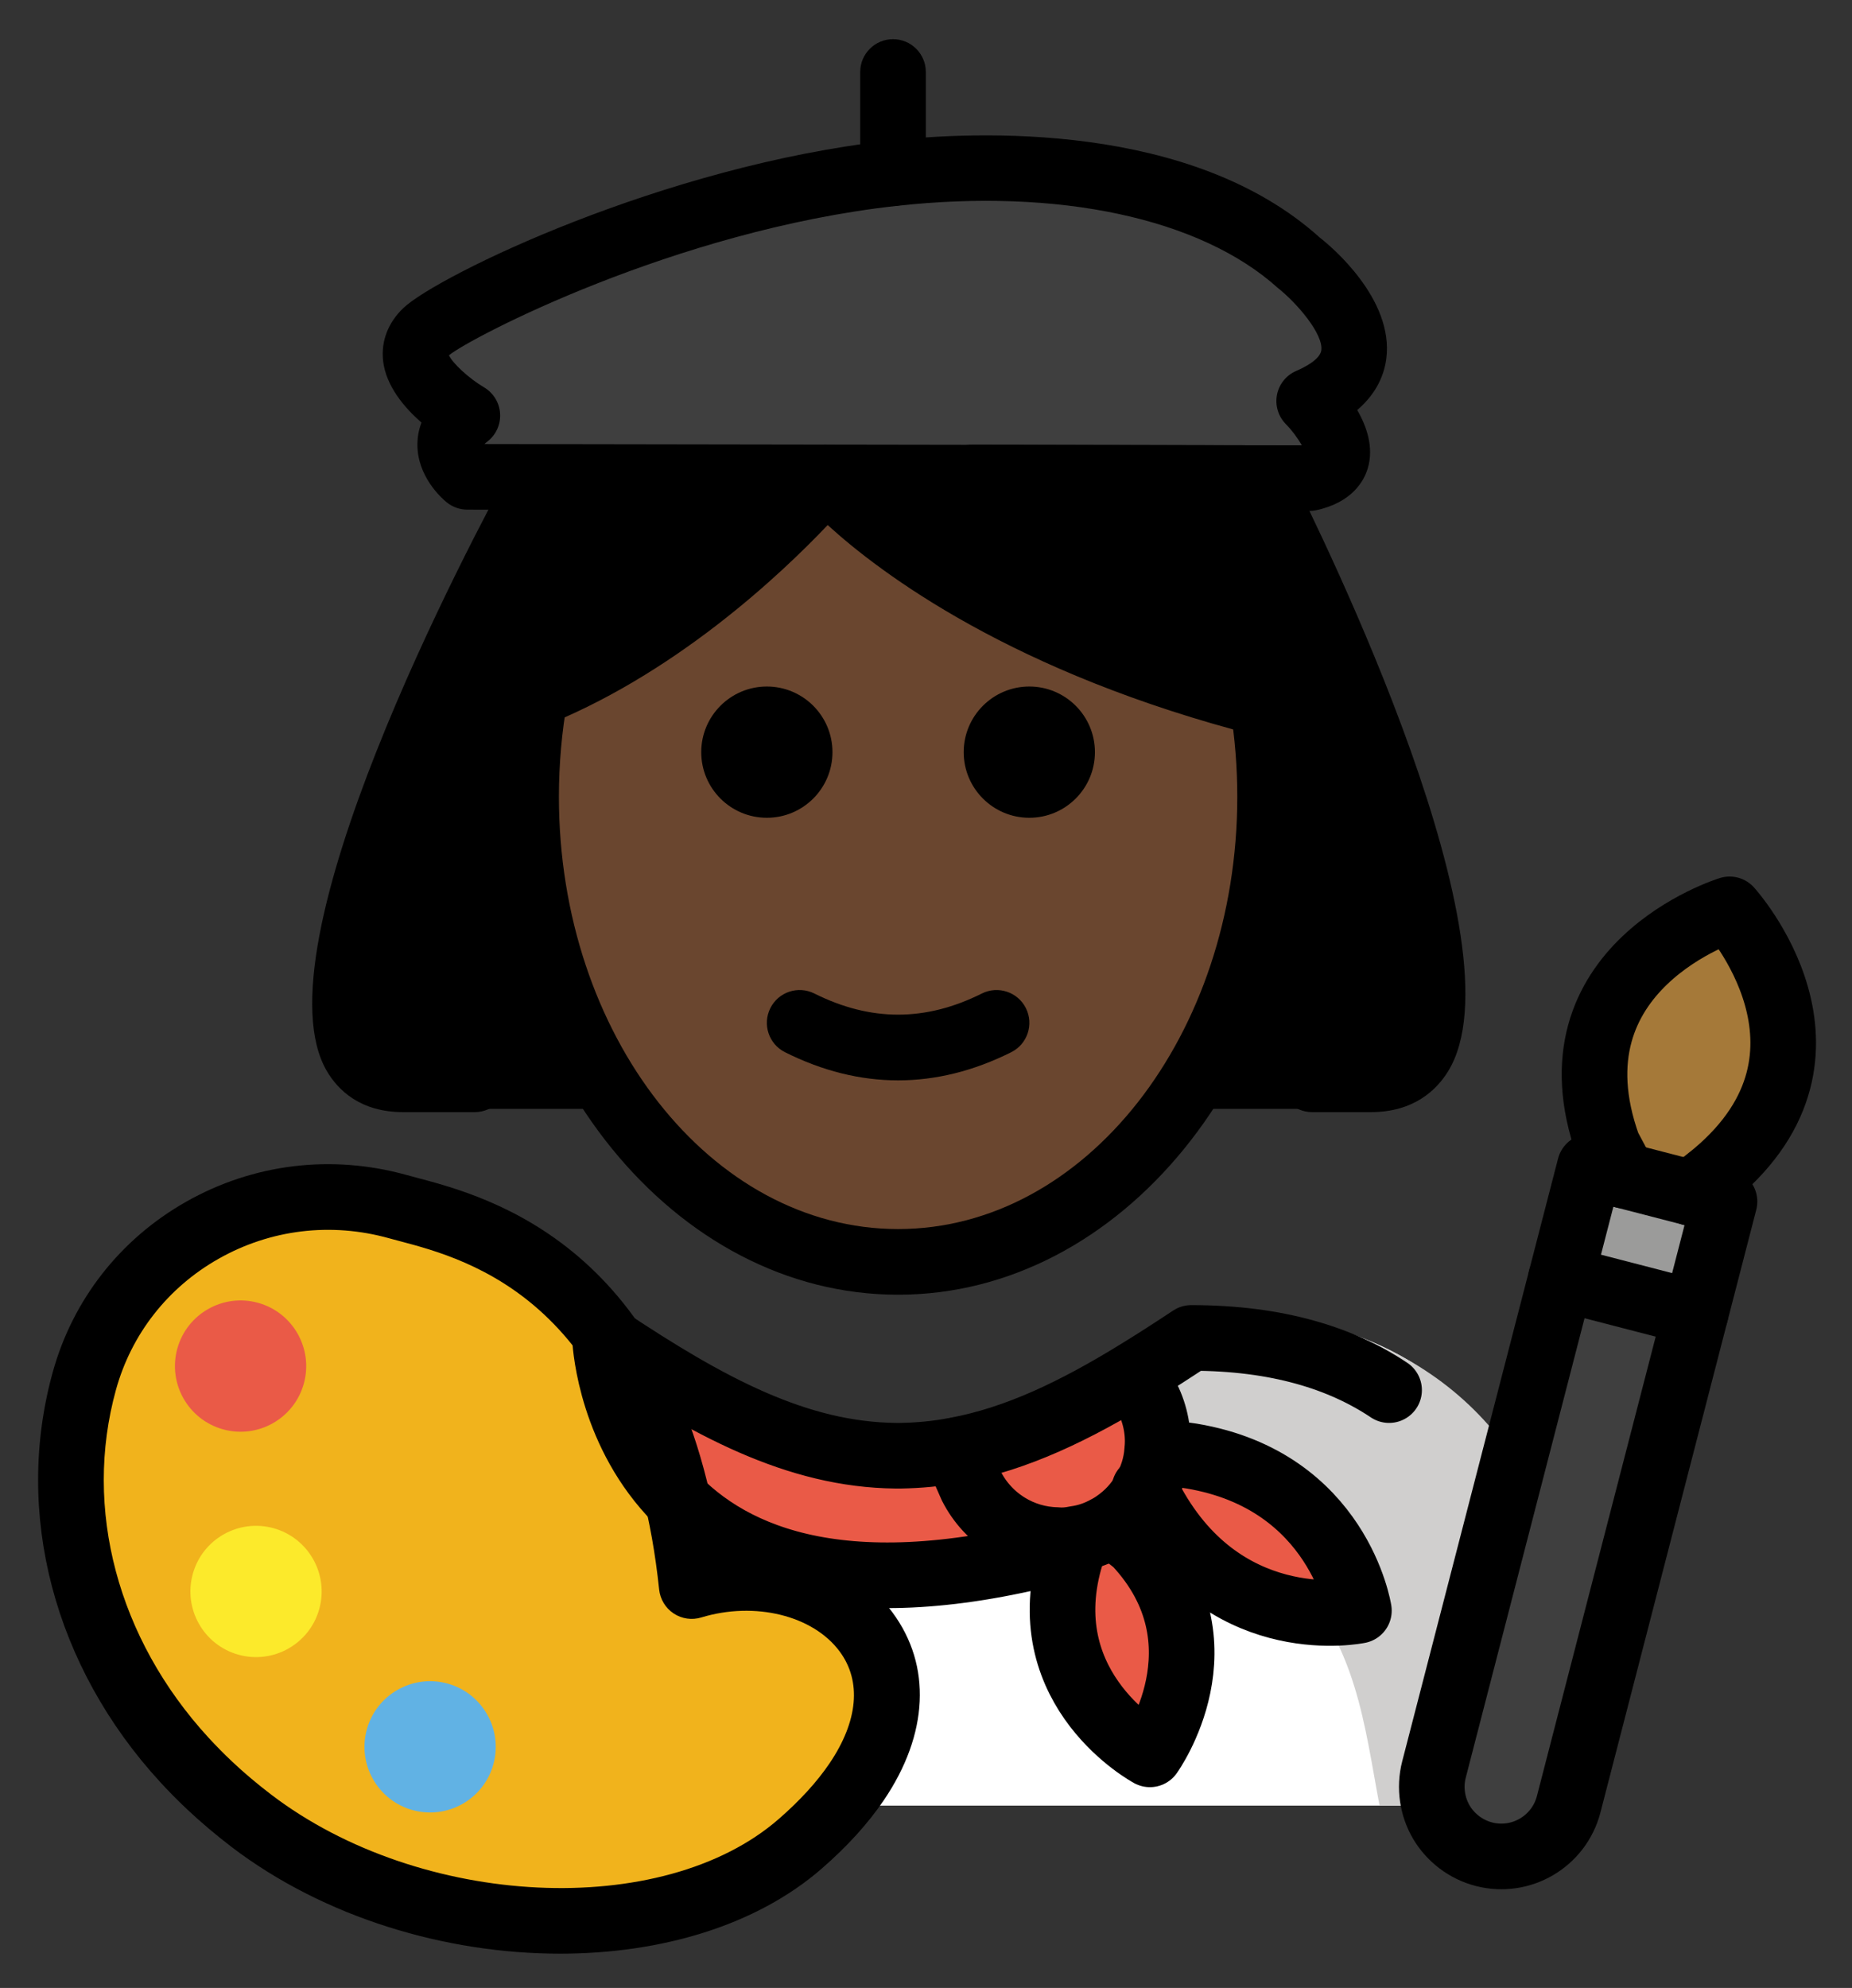 <svg xmlns="http://www.w3.org/2000/svg" role="img" viewBox="8.59 4.09 56.45 60.58"><rect x="8.59" y="4.09" width="56.45" height="60.58" fill="#333333" stroke="none"/><title>1F469-1F3FF-200D-1F3A8.svg</title><g id="color"><path fill="#3F3F3F" d="M22.835,18.621c0,0-1.175-0.964,0-1.867c0,0-2.434-1.438-1.259-2.555 c0.73-0.693,7.284-4.062,14.234-4.829c4.244-0.469,9.381,0.033,12.342,2.705c0,0,3.615,2.831,0.343,4.237 c0,0,1.93,1.93,0,2.35L22.835,18.621z"/><path fill="#FFF" d="M56.434,59.115c0,0,2.179-15.029-10.893-15.029c-3.477,2.308-6.455,3.904-9.803,3.897h0.136 c-3.348,0.007-6.327-1.589-9.803-3.897c-13.071,0-10.893,15.029-10.893,15.029"/><path fill="#D0CFCE" d="M44.776,43.986c-3.803,2.535-5.848,3.599-10.722,4.305 c15.671,0.494,15.671,6.022,16.585,10.821c5.084,0,6.134,0,6.134,0S59.172,43.986,44.776,43.986z"/><path fill="#EA5A47" d="M50.01,53.172c0,0-3.9,0.82-6.18-3.07l-0.34-0.59c0.21-0.37,0.34-0.78,0.37-1.2h0.01l1.04,0.15 C49.4,49.212,50.01,53.172,50.01,53.172z"/><path fill="#EA5A47" d="M43.49,49.512c-0.22,0.4-0.53,0.74-0.93,1.01c-0.1,0.07-0.21,0.13-0.33,0.19 c-0.27,0.14-0.56,0.23-0.85,0.27c-0.19,0.04-0.39,0.06-0.58,0.04c-1.06-0.02-2.08-0.62-2.6-1.64l-0.48-1.09v-0.01 c1.85-0.34,3.64-1.2,5.54-2.37v0.01l0.3,0.77c0.26,0.52,0.36,1.08,0.3,1.62C43.83,48.732,43.7,49.142,43.49,49.512z"/><path fill="#EA5A47" d="M43.21 51.112c2.87 3.06.43 6.44.43 6.44s-3.56-1.91-2.45-5.91l.19-.64v-.02c.29-.04.58-.13.85-.27.12-.06.23-.12.33-.19l.09.15L43.21 51.112zM40.8 51.022l-.02.34c-13.41 3.47-13.75-6.5-13.75-6.5 3.15 2.1 5.85 3.56 8.87 3.59h.13c.57-.01 1.13-.06 1.69-.17v.01l.48 1.09C38.72 50.402 39.74 51.002 40.8 51.022z"/><path fill="#F1B31C" d="M16.252,59.576c-0.456-0.347-0.88-0.707-1.273-1.077c-0.27-0.254-0.526-0.513-0.768-0.776 c-3.341-3.636-4.011-8.078-3.052-11.545c1.129-4.084,5.406-6.472,9.551-5.319 c1.962,0.546,7.917,1.613,8.964,11.565c3.846-1.175,7.774,1.902,5.029,5.962c-0.414,0.612-0.979,1.246-1.719,1.891 C29.186,63.588,21.344,63.455,16.252,59.576z"/><path fill="#EA5A47" d="M17.851,46.253c-0.294,1.065-1.397,1.689-2.461,1.395c-1.064-0.294-1.689-1.396-1.395-2.461 c0.294-1.064,1.397-1.689,2.461-1.395C17.52,44.087,18.145,45.19,17.851,46.253"/><path fill="#61B2E4" d="M23.628,57.856c-0.294,1.065-1.397,1.689-2.461,1.395c-1.064-0.294-1.689-1.396-1.395-2.461 c0.294-1.064,1.397-1.689,2.461-1.395S23.922,56.792,23.628,57.856"/><path fill="#3F3F3F" d="M60.275,44.105l-3.871,14.968c-0.293,1.133-1.45,1.815-2.583,1.522 c-0.561-0.145-1.024-0.513-1.297-0.976c-0.273-0.463-0.37-1.046-0.225-1.607L56.17,43.043L60.275,44.105z"/><path fill="#9B9B9A" d="M61.154 40.706L60.275 44.105 56.17 43.043 57.049 39.645 58.085 39.913 60.137 40.444z"/><path fill="#A57939" d="M61.308,31.801c0,0,3.955,4.359-0.441,8.056l-0.73,0.586l-2.053-0.531l-0.48-0.899 C55.64,33.548,61.308,31.801,61.308,31.801z"/><path fill="#FCEA2B" d="M18.322,53.121c-0.294,1.065-1.397,1.689-2.461,1.395c-1.064-0.294-1.689-1.396-1.395-2.461 c0.294-1.064,1.397-1.689,2.461-1.395C17.991,50.955,18.616,52.058,18.322,53.121"/></g><g id="hair"><path d="M49.165,37.882c0,0-1.913,0,1.209,0c5.798,0-3.478-19.22-3.478-19.22l-8.658-0.023h-4.458 l-8.658,0.023c0,0-10.125,19.22-4.328,19.22c3.122,0,2.059,0,2.059,0"/></g><g id="skin"><path fill="#6a462f" d="M47.149,28.839c0-4.707-4.431-3.067-13.368-10.201c-4.45,4.45-9.155,6.718-9.309,10.201 c-0.345,7.82,5.076,14.173,11.339,14.173C42.073,43.013,47.149,36.667,47.149,28.839z"/></g><g id="line"><path d="M41.964 27.011c0 1.105-.896 2-2 2s-2-.895-2-2c0-1.103.896-2 2-2S41.964 25.907 41.964 27.011M33.964 27.011c0 1.105-.896 2-2 2s-2-.895-2-2c0-1.103.896-2 2-2S33.964 25.907 33.964 27.011M35.964 37.013c-1.152 0-2.304-.286-3.447-.858-.494-.247-.694-.848-.447-1.342.247-.494.846-.694 1.342-.447 1.718.859 3.388.859 5.106 0 .495-.247 1.095-.046 1.342.447.247.494.047 1.095-.447 1.342C38.268 36.727 37.116 37.013 35.964 37.013z"/><path d="M35.964 43.545c-6.803 0-12.338-6.807-12.338-15.173 0-1.113.099-2.225.292-3.305l1.969.353c-.173.963-.261 1.956-.261 2.951 0 7.264 4.638 13.173 10.338 13.173 5.701 0 10.339-5.909 10.339-13.173 0-.894-.071-1.788-.211-2.658l1.975-.317c.157.975.236 1.976.236 2.976C48.303 36.738 42.768 43.545 35.964 43.545zM48.495 19.661c-.001 0-.001 0-.002 0L22.833 19.621c-.231-.001-.454-.081-.633-.227-.15-.124-.903-.792-.887-1.785.003-.184.033-.404.124-.641-.522-.456-1.082-1.113-1.17-1.881-.067-.596.152-1.168.62-1.612 1.024-.975 7.911-4.337 14.813-5.099 2.64-.29 9.196-.585 13.122 2.958.335.259 2.26 1.868 2.023 3.688-.06.459-.274 1.04-.886 1.564.294.508.508 1.141.323 1.769-.11.376-.462 1.043-1.577 1.285C48.638 19.653 48.566 19.661 48.495 19.661zM23.357 17.622l24.913.039c-.112-.205-.314-.474-.482-.642-.234-.234-.338-.57-.275-.896.062-.326.283-.6.588-.73.217-.093.725-.34.763-.629.065-.498-.744-1.44-1.328-1.902-2.359-2.125-6.679-3.043-11.615-2.498-6.756.746-13.03 4.038-13.646 4.553.109.243.611.706 1.069.977.286.169.47.469.489.8.021.332-.126.651-.389.854C23.406 17.576 23.378 17.601 23.357 17.622z"/><path d="M35.81 10.369c-.553 0-1-.448-1-1V6.284c0-.552.447-1 1-1 .553 0 1 .448 1 1v3.085C36.81 9.921 36.363 10.369 35.81 10.369zM47.156 26.543c-.082.001-.165-.01-.248-.031-7.453-1.903-11.5-4.97-13.09-6.422-1.408 1.485-4.71 4.618-8.834 6.2-.517.2-1.095-.061-1.292-.575-.198-.516.06-1.094.575-1.292 4.909-1.883 8.708-6.379 8.746-6.425.189-.227.47-.358.766-.358 0 0 .001 0 .002 0 .295 0 .574.129.765.355.033.04 3.715 4.245 12.856 6.58.535.137.858.681.722 1.216C48.009 26.242 47.602 26.543 47.156 26.543z"/><path fill="none" stroke="#000" stroke-linecap="round" stroke-linejoin="round" stroke-miterlimit="10" stroke-width="2" d="M42.23 50.712c.12-.06.23-.12.33-.19.4-.27.71-.61.93-1.01.21-.37.34-.78.37-1.2.06-.54-.04-1.1-.3-1.62l-.3-.77M42.23 50.712c-.27.14-.56.23-.85.27-.19.04-.39.06-.58.04-1.06-.02-2.08-.62-2.6-1.64l-.48-1.09"/><path fill="none" stroke="#000" stroke-linecap="round" stroke-linejoin="round" stroke-miterlimit="10" stroke-width="2" d="M50.93 46.452c-1.45-.97-3.4-1.59-6.03-1.59-.56.37-1.1.72-1.64 1.05-1.9 1.17-3.69 2.03-5.54 2.37-.56.11-1.12.16-1.69.17h-.13c-3.02-.03-5.72-1.49-8.87-3.59M42.65 50.672l.56.44c2.87 3.06.43 6.44.43 6.44s-3.56-1.91-2.45-5.91l.19-.64M27.03 44.862c0 0 .34 9.97 13.75 6.5M43.47 49.472l.02.04.34.59c2.28 3.89 6.18 3.07 6.18 3.07s-.61-3.96-5.1-4.71l-1.04-.15"/><path d="M25.66,63.626c-3.484,0-7.184-1.098-10.015-3.254c0-0.001,0-0.001-0.001-0.001 c-0.479-0.367-0.934-0.752-1.351-1.144c-0.287-0.271-0.561-0.547-0.818-0.828 c-3.24-3.526-4.467-8.195-3.279-12.488c0.612-2.216,2.059-4.063,4.072-5.202 c2.049-1.159,4.43-1.446,6.711-0.814l0.311,0.084c2.188,0.579,7.869,2.082,9.241,11.244 c2.09-0.258,4.147,0.496,5.264,2.007c1.195,1.618,1.1,3.701-0.263,5.716c-0.478,0.706-1.113,1.408-1.891,2.084 C31.645,62.77,28.736,63.626,25.66,63.626z M16.858,58.78c4.557,3.472,11.93,3.827,15.469,0.742 c0.646-0.562,1.167-1.133,1.548-1.696c0.871-1.289,0.981-2.499,0.31-3.407c-0.814-1.101-2.587-1.535-4.218-1.039 c-0.286,0.088-0.597,0.043-0.844-0.122c-0.249-0.165-0.411-0.433-0.442-0.73 c-0.924-8.768-5.814-10.062-7.903-10.615l-0.335-0.09c-1.765-0.491-3.607-0.269-5.189,0.626 c-1.549,0.876-2.66,2.295-3.13,3.995c-1.002,3.623,0.054,7.587,2.824,10.602 c0.227,0.246,0.465,0.488,0.717,0.726C16.03,58.116,16.433,58.456,16.858,58.78L16.858,58.78z"/><path fill="none" stroke="#000" stroke-linecap="round" stroke-linejoin="round" stroke-miterlimit="10" stroke-width="2" d="M58.085 39.913l-.48-.899c-1.964-5.466 3.704-7.212 3.704-7.212s3.955 4.359-.441 8.056l-.73.586M60.275 44.105l-3.871 14.968c-.293 1.133-1.45 1.815-2.583 1.522-.561-.145-1.024-.513-1.297-.976-.273-.463-.37-1.046-.225-1.607L56.17 43.043"/><path fill="none" stroke="#000" stroke-linecap="round" stroke-linejoin="round" stroke-miterlimit="10" stroke-width="2" d="M60.275 44.105L61.154 40.706 60.137 40.444 58.085 39.913 57.049 39.645 56.17 43.043z"/><path d="M23.061 37.981h-2.181c-1.312 0-1.986-.675-2.321-1.24-2.217-3.744 4.349-16.118 5.688-18.561.175-.32.51-.519.874-.52l8.657-.023c.001 0 .002 0 .003 0 .551 0 .998.446 1 .998.001.552-.445 1.001-.997 1.002l-8.065.021c-3.045 5.668-6.608 14.088-5.439 16.062.058.098.154.26.601.26h2.181c.552 0 1 .447 1 1C24.061 37.534 23.613 37.981 23.061 37.981zM50.374 37.981h-1.789c-.553 0-1-.447-1-1 0-.553.447-1 1-1h1.789c.436 0 .566-.152.654-.295 1.232-2.007-1.957-10.383-4.75-16.027l-8.042-.021c-.552-.002-.998-.45-.997-1.002.002-.552.449-.998 1-.998.001 0 .002 0 .003 0l8.657.023c.376.001.72.213.89.548 1.231 2.433 7.258 14.757 4.942 18.524C52.382 37.303 51.688 37.981 50.374 37.981z"/></g></svg>